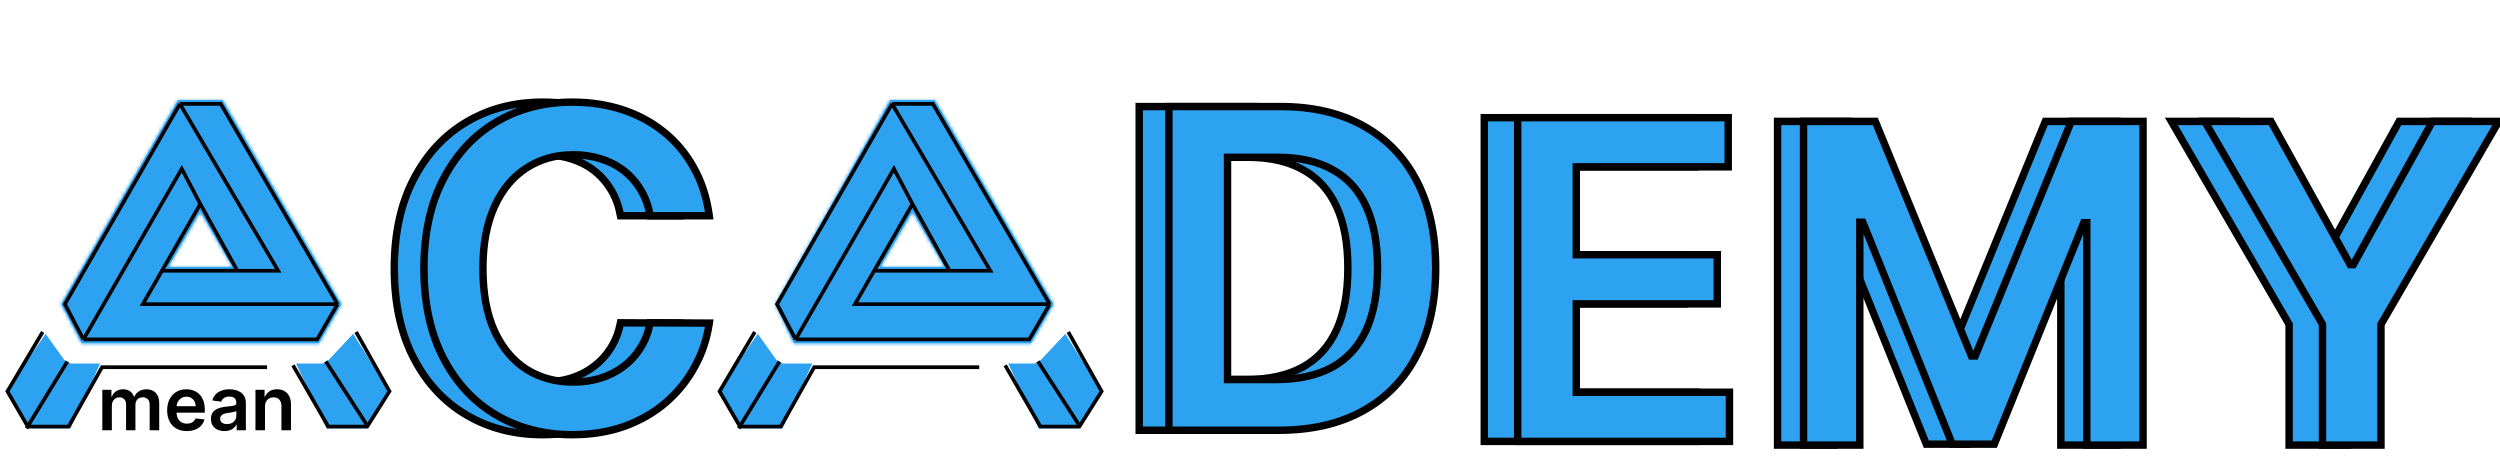 <svg width="674" height="124" viewBox="0 0 674 124" fill="none" xmlns="http://www.w3.org/2000/svg">
<mask id="path-1-inside-1_7_23" fill="#2ca2f1">
<path fill-rule="evenodd" clip-rule="evenodd" d="M60 27H48L16.5 82L22 92.5H86L92 82L60 27ZM62.66 72L54 57L45.34 72H62.66Z"/>
</mask>
<path fill-rule="evenodd" clip-rule="evenodd" d="M60 27H48L16.5 82L22 92.5H86L92 82L60 27ZM62.66 72L54 57L45.34 72H62.66Z" fill="#2ca2f1"/>
<path d="M48 27V26H47.42L47.132 26.503L48 27ZM60 27L60.864 26.497L60.575 26H60V27ZM16.5 82L15.632 81.503L15.36 81.979L15.614 82.464L16.5 82ZM22 92.5L21.114 92.964L21.395 93.5H22V92.5ZM86 92.5V93.5H86.58L86.868 92.996L86 92.5ZM92 82L92.868 82.496L93.154 81.996L92.864 81.497L92 82ZM54 57L54.866 56.5L54 55L53.134 56.5L54 57ZM62.66 72V73H64.392L63.526 71.5L62.66 72ZM45.34 72L44.474 71.5L43.608 73H45.34V72ZM48 28H60V26H48V28ZM17.368 82.497L48.868 27.497L47.132 26.503L15.632 81.503L17.368 82.497ZM22.886 92.036L17.386 81.536L15.614 82.464L21.114 92.964L22.886 92.036ZM86 91.5H22V93.5H86V91.5ZM91.132 81.504L85.132 92.004L86.868 92.996L92.868 82.496L91.132 81.504ZM59.136 27.503L91.136 82.503L92.864 81.497L60.864 26.497L59.136 27.503ZM53.134 57.5L61.794 72.5L63.526 71.5L54.866 56.5L53.134 57.5ZM46.206 72.5L54.866 57.5L53.134 56.5L44.474 71.5L46.206 72.5ZM62.66 71H45.34V73H62.66V71Z" fill="#2ca2f1" mask="url(#path-1-inside-1_7_23)"/>
<mask id="path-3-inside-2_7_23" fill="#2ca2f1">
<path fill-rule="evenodd" clip-rule="evenodd" d="M252 27H240L209 82L214 92.5H278L284 82L252 27ZM254.66 72L246 57L237.34 72H254.66Z"/>
</mask>
<path fill-rule="evenodd" clip-rule="evenodd" d="M252 27H240L209 82L214 92.5H278L284 82L252 27ZM254.66 72L246 57L237.34 72H254.66Z" fill="#2ca2f1"/>
<path d="M240 27V26H239.416L239.129 26.509L240 27ZM252 27L252.864 26.497L252.575 26H252V27ZM209 82L208.129 81.509L207.874 81.961L208.097 82.43L209 82ZM214 92.5L213.097 92.93L213.369 93.5H214V92.5ZM278 92.5V93.5H278.58L278.868 92.996L278 92.5ZM284 82L284.868 82.496L285.154 81.996L284.864 81.497L284 82ZM246 57L246.866 56.5L246 55L245.134 56.5L246 57ZM254.66 72V73H256.392L255.526 71.5L254.66 72ZM237.34 72L236.474 71.5L235.608 73H237.34V72ZM240 28H252V26H240V28ZM209.871 82.491L240.871 27.491L239.129 26.509L208.129 81.509L209.871 82.491ZM214.903 92.07L209.903 81.57L208.097 82.43L213.097 92.93L214.903 92.07ZM278 91.5H214V93.5H278V91.5ZM283.132 81.504L277.132 92.004L278.868 92.996L284.868 82.496L283.132 81.504ZM251.136 27.503L283.136 82.503L284.864 81.497L252.864 26.497L251.136 27.503ZM245.134 57.5L253.794 72.5L255.526 71.5L246.866 56.5L245.134 57.5ZM238.206 72.5L246.866 57.5L245.134 56.5L236.474 71.5L238.206 72.5ZM254.66 71H237.34V73H254.66V71Z" fill="#2ca2f1" mask="url(#path-3-inside-2_7_23)"/>
<path d="M204.305 90.867L208.893 97.291L208.955 97.377L209.046 97.431L210.746 98.431L210.864 98.5H211H218.222L210.679 115H199.783L194.095 105.52L204.305 90.867Z" fill="#2ca2f1" stroke="#2ca2f1"/>
<path d="M12.305 90.867L16.893 97.291L16.955 97.377L17.047 97.431L18.747 98.431L18.864 98.5H19H26.222L18.679 115H7.783L2.095 105.52L12.305 90.867Z" fill="#2ca2f1" stroke="#2ca2f1"/>
<path d="M287.123 90.814L281.015 97.342L280.968 97.392L280.909 97.428L279.259 98.428L279.14 98.5H279H272.586L280.318 115H290.717L296.413 105.507L287.123 90.814Z" fill="#2ca2f1" stroke="#2ca2f1"/>
<path d="M95.123 90.814L89.015 97.342L88.968 97.392L88.909 97.428L87.259 98.428L87.14 98.5H87H80.587L88.318 115H98.717L104.413 105.507L95.123 90.814Z" fill="#2ca2f1" stroke="#2ca2f1"/>
<line x1="199.147" y1="115.479" x2="210.147" y2="97.479" stroke="black" strokeWidth="2"/>
<line x1="7.147" y1="115.479" x2="18.147" y2="97.479" stroke="black" strokeWidth="2"/>
<line y1="-1" x2="20.248" y2="-1" transform="matrix(-0.543 -0.84 -0.84 0.543 290 115)" stroke="black" strokeWidth="2"/>
<line y1="-1" x2="20.248" y2="-1" transform="matrix(-0.543 -0.84 -0.84 0.543 98 115)" stroke="black" strokeWidth="2"/>
<path d="M183.22 58.173H167.282C166.828 55.56 165.99 53.244 164.768 51.227C163.547 49.182 162.027 47.449 160.208 46.028C158.39 44.608 156.316 43.543 153.987 42.832C151.686 42.094 149.2 41.724 146.529 41.724C141.785 41.724 137.581 42.918 133.916 45.304C130.251 47.662 127.382 51.128 125.308 55.702C123.234 60.247 122.197 65.801 122.197 72.364C122.197 79.04 123.234 84.665 125.308 89.239C127.41 93.784 130.279 97.222 133.916 99.551C137.581 101.852 141.771 103.003 146.487 103.003C149.1 103.003 151.544 102.662 153.816 101.98C156.118 101.27 158.177 100.233 159.995 98.869C161.842 97.506 163.39 95.829 164.64 93.841C165.919 91.852 166.799 89.579 167.282 87.023L183.22 87.108C182.623 91.256 181.331 95.148 179.342 98.784C177.382 102.42 174.811 105.631 171.629 108.415C168.447 111.17 164.726 113.33 160.464 114.892C156.203 116.426 151.473 117.193 146.274 117.193C138.603 117.193 131.757 115.418 125.734 111.866C119.711 108.315 114.967 103.188 111.501 96.483C108.035 89.778 106.302 81.739 106.302 72.364C106.302 62.96 108.049 54.92 111.544 48.244C115.038 41.54 119.797 36.412 125.819 32.861C131.842 29.31 138.66 27.534 146.274 27.534C151.132 27.534 155.649 28.216 159.825 29.579C164.001 30.943 167.723 32.946 170.99 35.588C174.257 38.202 176.941 41.412 179.044 45.219C181.174 48.997 182.566 53.315 183.22 58.173Z" fill="#2ca2f1"/>
<path d="M183.22 58.173V59.173H184.363L184.211 58.04L183.22 58.173ZM167.282 58.173L166.297 58.345L166.441 59.173H167.282V58.173ZM164.768 51.227L163.91 51.74L163.913 51.745L164.768 51.227ZM160.208 46.028L160.824 45.24L160.208 46.028ZM153.987 42.832L153.681 43.785L153.688 43.787L153.695 43.789L153.987 42.832ZM133.916 45.304L134.457 46.145L134.462 46.142L133.916 45.304ZM125.308 55.702L126.218 56.117L126.219 56.115L125.308 55.702ZM125.308 89.239L124.397 89.652L124.4 89.658L125.308 89.239ZM133.916 99.551L133.376 100.393L133.384 100.398L133.916 99.551ZM153.816 101.98L154.104 102.938L154.111 102.936L153.816 101.98ZM159.995 98.869L159.401 98.065L159.395 98.069L159.995 98.869ZM164.64 93.841L163.799 93.3L163.794 93.309L164.64 93.841ZM167.282 87.023L167.288 86.023L166.454 86.018L166.3 86.837L167.282 87.023ZM183.22 87.108L184.21 87.25L184.373 86.114L183.225 86.108L183.22 87.108ZM179.342 98.784L178.465 98.304L178.462 98.31L179.342 98.784ZM171.629 108.415L172.284 109.171L172.287 109.167L171.629 108.415ZM160.464 114.892L160.803 115.833L160.808 115.831L160.464 114.892ZM125.734 111.866L126.242 111.005L125.734 111.866ZM111.501 96.483L110.613 96.942L111.501 96.483ZM111.544 48.244L112.43 48.708L112.43 48.706L111.544 48.244ZM125.819 32.861L125.311 31.999L125.819 32.861ZM159.825 29.579L160.135 28.629H160.135L159.825 29.579ZM170.99 35.588L170.361 36.366L170.365 36.369L170.99 35.588ZM179.044 45.219L178.168 45.702L178.173 45.71L179.044 45.219ZM183.22 57.173H167.282V59.173H183.22V57.173ZM168.268 58.002C167.794 55.281 166.917 52.845 165.623 50.709L163.913 51.745C165.062 53.643 165.861 55.838 166.297 58.345L168.268 58.002ZM165.627 50.715C164.344 48.567 162.743 46.739 160.824 45.24L159.593 46.816C161.311 48.158 162.749 49.797 163.91 51.74L165.627 50.715ZM160.824 45.24C158.904 43.74 156.719 42.62 154.278 41.876L153.695 43.789C155.914 44.465 157.877 45.476 159.593 46.816L160.824 45.24ZM154.292 41.88C151.883 41.107 149.293 40.724 146.529 40.724V42.724C149.107 42.724 151.489 43.081 153.681 43.785L154.292 41.88ZM146.529 40.724C141.609 40.724 137.211 41.965 133.37 44.466L134.462 46.142C137.95 43.87 141.962 42.724 146.529 42.724V40.724ZM133.375 44.463C129.525 46.94 126.538 50.567 124.397 55.289L126.219 56.115C128.225 51.689 130.978 48.384 134.457 46.145L133.375 44.463ZM124.398 55.287C122.249 59.996 121.197 65.701 121.197 72.364H123.197C123.197 65.901 124.219 60.498 126.218 56.117L124.398 55.287ZM121.197 72.364C121.197 79.138 122.248 84.913 124.397 89.652L126.219 88.826C124.22 84.417 123.197 78.942 123.197 72.364H121.197ZM124.4 89.658C126.569 94.349 129.555 97.945 133.376 100.393L134.455 98.709C131.004 96.498 128.251 93.22 126.216 88.819L124.4 89.658ZM133.384 100.398C137.222 102.808 141.6 104.003 146.487 104.003V102.003C141.942 102.003 137.939 100.896 134.448 98.704L133.384 100.398ZM146.487 104.003C149.188 104.003 151.729 103.65 154.104 102.938L153.529 101.022C151.358 101.673 149.013 102.003 146.487 102.003V104.003ZM154.111 102.936C156.516 102.194 158.68 101.106 160.595 99.669L159.395 98.069C157.675 99.36 155.719 100.346 153.521 101.025L154.111 102.936ZM160.589 99.674C162.539 98.234 164.172 96.465 165.487 94.373L163.794 93.309C162.609 95.194 161.145 96.777 159.401 98.065L160.589 99.674ZM165.481 94.382C166.836 92.274 167.761 89.879 168.265 87.208L166.3 86.837C165.838 89.28 165.001 91.43 163.799 93.3L165.481 94.382ZM167.277 88.023L183.214 88.108L183.225 86.108L167.288 86.023L167.277 88.023ZM182.23 86.966C181.65 90.996 180.395 94.774 178.465 98.304L180.219 99.264C182.266 95.522 183.596 91.515 184.21 87.25L182.23 86.966ZM178.462 98.31C176.56 101.838 174.064 104.955 170.97 107.662L172.287 109.167C175.557 106.306 178.204 103.003 180.222 99.259L178.462 98.31ZM170.974 107.659C167.891 110.329 164.276 112.429 160.12 113.953L160.808 115.831C165.175 114.23 169.003 112.012 172.284 109.171L170.974 107.659ZM160.125 113.951C155.987 115.441 151.374 116.193 146.274 116.193V118.193C151.571 118.193 156.418 117.411 160.803 115.833L160.125 113.951ZM146.274 116.193C138.764 116.193 132.096 114.457 126.242 111.005L125.226 112.728C131.417 116.378 138.443 118.193 146.274 118.193V116.193ZM126.242 111.005C120.394 107.557 115.776 102.575 112.389 96.024L110.613 96.942C114.158 103.8 119.028 109.074 125.226 112.728L126.242 111.005ZM112.389 96.024C109.013 89.491 107.302 81.617 107.302 72.364H105.302C105.302 81.861 107.058 90.065 110.613 96.942L112.389 96.024ZM107.302 72.364C107.302 63.083 109.027 55.21 112.43 48.708L110.658 47.781C107.072 54.631 105.302 62.838 105.302 72.364H107.302ZM112.43 48.706C115.846 42.154 120.479 37.171 126.327 33.722L125.311 31.999C119.114 35.653 114.23 40.926 110.657 47.782L112.43 48.706ZM126.327 33.722C132.182 30.27 138.822 28.534 146.274 28.534V26.534C138.498 26.534 131.501 28.349 125.311 31.999L126.327 33.722ZM146.274 28.534C151.037 28.534 155.449 29.203 159.515 30.53L160.135 28.629C155.849 27.229 151.226 26.534 146.274 26.534V28.534ZM159.515 30.53C163.58 31.858 167.193 33.804 170.361 36.366L171.619 34.81C168.252 32.088 164.422 30.029 160.135 28.629L159.515 30.53ZM170.365 36.369C173.526 38.898 176.127 42.005 178.168 45.702L179.919 44.735C177.756 40.819 174.988 37.506 171.614 34.807L170.365 36.369ZM178.173 45.71C180.233 49.364 181.59 53.558 182.229 58.307L184.211 58.04C183.543 53.072 182.115 48.63 179.915 44.728L178.173 45.71Z" fill="black"/>
<path d="M191.22 58.173H175.282C174.828 55.56 173.99 53.244 172.768 51.227C171.547 49.182 170.027 47.449 168.208 46.028C166.39 44.608 164.316 43.543 161.987 42.832C159.686 42.094 157.2 41.724 154.529 41.724C149.785 41.724 145.581 42.918 141.916 45.304C138.251 47.662 135.382 51.128 133.308 55.702C131.234 60.247 130.197 65.801 130.197 72.364C130.197 79.04 131.234 84.665 133.308 89.239C135.41 93.784 138.279 97.222 141.916 99.551C145.581 101.852 149.771 103.003 154.487 103.003C157.1 103.003 159.544 102.662 161.816 101.98C164.118 101.27 166.177 100.233 167.995 98.869C169.842 97.506 171.39 95.829 172.64 93.841C173.919 91.852 174.799 89.579 175.282 87.023L191.22 87.108C190.623 91.256 189.331 95.148 187.342 98.784C185.382 102.42 182.811 105.631 179.629 108.415C176.447 111.17 172.726 113.33 168.464 114.892C164.203 116.426 159.473 117.193 154.274 117.193C146.603 117.193 139.757 115.418 133.734 111.866C127.711 108.315 122.967 103.188 119.501 96.483C116.035 89.778 114.302 81.739 114.302 72.364C114.302 62.96 116.049 54.92 119.544 48.244C123.038 41.54 127.797 36.412 133.819 32.861C139.842 29.31 146.66 27.534 154.274 27.534C159.132 27.534 163.649 28.216 167.825 29.579C172.001 30.943 175.723 32.946 178.99 35.588C182.257 38.202 184.941 41.412 187.044 45.219C189.174 48.997 190.566 53.315 191.22 58.173Z" fill="#2ca2f1"/>
<path d="M191.22 58.173V59.173H192.363L192.211 58.04L191.22 58.173ZM175.282 58.173L174.297 58.345L174.441 59.173H175.282V58.173ZM172.768 51.227L171.91 51.74L171.913 51.745L172.768 51.227ZM168.208 46.028L168.824 45.24L168.208 46.028ZM161.987 42.832L161.681 43.785L161.688 43.787L161.695 43.789L161.987 42.832ZM141.916 45.304L142.457 46.145L142.462 46.142L141.916 45.304ZM133.308 55.702L134.218 56.117L134.219 56.115L133.308 55.702ZM133.308 89.239L132.397 89.652L132.4 89.658L133.308 89.239ZM141.916 99.551L141.376 100.393L141.384 100.398L141.916 99.551ZM161.816 101.98L162.104 102.938L162.111 102.936L161.816 101.98ZM167.995 98.869L167.401 98.065L167.395 98.069L167.995 98.869ZM172.64 93.841L171.799 93.3L171.794 93.309L172.64 93.841ZM175.282 87.023L175.288 86.023L174.454 86.018L174.3 86.837L175.282 87.023ZM191.22 87.108L192.21 87.25L192.373 86.114L191.225 86.108L191.22 87.108ZM187.342 98.784L186.465 98.304L186.462 98.31L187.342 98.784ZM179.629 108.415L180.284 109.171L180.287 109.167L179.629 108.415ZM168.464 114.892L168.803 115.833L168.808 115.831L168.464 114.892ZM133.734 111.866L134.242 111.005L133.734 111.866ZM119.501 96.483L118.613 96.942L119.501 96.483ZM119.544 48.244L120.43 48.708L120.43 48.706L119.544 48.244ZM133.819 32.861L133.311 31.999L133.819 32.861ZM167.825 29.579L168.135 28.629H168.135L167.825 29.579ZM178.99 35.588L178.361 36.366L178.365 36.369L178.99 35.588ZM187.044 45.219L186.168 45.702L186.173 45.71L187.044 45.219ZM191.22 57.173H175.282V59.173H191.22V57.173ZM176.268 58.002C175.794 55.281 174.917 52.845 173.623 50.709L171.913 51.745C173.062 53.643 173.861 55.838 174.297 58.345L176.268 58.002ZM173.627 50.715C172.344 48.567 170.743 46.739 168.824 45.24L167.593 46.816C169.311 48.158 170.749 49.797 171.91 51.74L173.627 50.715ZM168.824 45.24C166.904 43.74 164.719 42.62 162.278 41.876L161.695 43.789C163.914 44.465 165.877 45.476 167.593 46.816L168.824 45.24ZM162.292 41.88C159.883 41.107 157.293 40.724 154.529 40.724V42.724C157.107 42.724 159.489 43.081 161.681 43.785L162.292 41.88ZM154.529 40.724C149.609 40.724 145.211 41.965 141.37 44.466L142.462 46.142C145.95 43.87 149.962 42.724 154.529 42.724V40.724ZM141.375 44.463C137.525 46.94 134.538 50.567 132.397 55.289L134.219 56.115C136.225 51.689 138.978 48.384 142.457 46.145L141.375 44.463ZM132.398 55.287C130.249 59.996 129.197 65.701 129.197 72.364H131.197C131.197 65.901 132.219 60.498 134.218 56.117L132.398 55.287ZM129.197 72.364C129.197 79.138 130.248 84.913 132.397 89.652L134.219 88.826C132.22 84.417 131.197 78.942 131.197 72.364H129.197ZM132.4 89.658C134.569 94.349 137.555 97.945 141.376 100.393L142.455 98.709C139.004 96.498 136.251 93.22 134.216 88.819L132.4 89.658ZM141.384 100.398C145.222 102.808 149.6 104.003 154.487 104.003V102.003C149.942 102.003 145.939 100.896 142.448 98.704L141.384 100.398ZM154.487 104.003C157.188 104.003 159.729 103.65 162.104 102.938L161.529 101.022C159.358 101.673 157.013 102.003 154.487 102.003V104.003ZM162.111 102.936C164.516 102.194 166.68 101.106 168.595 99.669L167.395 98.069C165.675 99.36 163.719 100.346 161.521 101.025L162.111 102.936ZM168.589 99.674C170.539 98.234 172.172 96.465 173.487 94.373L171.794 93.309C170.609 95.194 169.145 96.777 167.401 98.065L168.589 99.674ZM173.481 94.382C174.836 92.274 175.761 89.879 176.265 87.208L174.3 86.837C173.838 89.28 173.001 91.43 171.799 93.3L173.481 94.382ZM175.277 88.023L191.214 88.108L191.225 86.108L175.288 86.023L175.277 88.023ZM190.23 86.966C189.65 90.996 188.395 94.774 186.465 98.304L188.219 99.264C190.266 95.522 191.596 91.515 192.21 87.25L190.23 86.966ZM186.462 98.31C184.56 101.838 182.064 104.955 178.97 107.662L180.287 109.167C183.557 106.306 186.204 103.003 188.222 99.259L186.462 98.31ZM178.974 107.659C175.891 110.329 172.276 112.429 168.12 113.953L168.808 115.831C173.175 114.23 177.003 112.012 180.284 109.171L178.974 107.659ZM168.125 113.951C163.987 115.441 159.374 116.193 154.274 116.193V118.193C159.571 118.193 164.418 117.411 168.803 115.833L168.125 113.951ZM154.274 116.193C146.764 116.193 140.096 114.457 134.242 111.005L133.226 112.728C139.417 116.378 146.443 118.193 154.274 118.193V116.193ZM134.242 111.005C128.394 107.557 123.776 102.575 120.389 96.024L118.613 96.942C122.158 103.8 127.028 109.074 133.226 112.728L134.242 111.005ZM120.389 96.024C117.013 89.491 115.302 81.617 115.302 72.364H113.302C113.302 81.861 115.058 90.065 118.613 96.942L120.389 96.024ZM115.302 72.364C115.302 63.083 117.027 55.21 120.43 48.708L118.658 47.781C115.072 54.631 113.302 62.838 113.302 72.364H115.302ZM120.43 48.706C123.846 42.154 128.479 37.171 134.327 33.722L133.311 31.999C127.114 35.653 122.23 40.926 118.657 47.782L120.43 48.706ZM134.327 33.722C140.182 30.27 146.822 28.534 154.274 28.534V26.534C146.498 26.534 139.501 28.349 133.311 31.999L134.327 33.722ZM154.274 28.534C159.037 28.534 163.449 29.203 167.515 30.53L168.135 28.629C163.849 27.229 159.226 26.534 154.274 26.534V28.534ZM167.515 30.53C171.58 31.858 175.193 33.804 178.361 36.366L179.619 34.81C176.252 32.088 172.422 30.029 168.135 28.629L167.515 30.53ZM178.365 36.369C181.526 38.898 184.127 42.005 186.168 45.702L187.919 44.735C185.756 40.819 182.988 37.506 179.614 34.807L178.365 36.369ZM186.173 45.71C188.233 49.364 189.59 53.558 190.229 58.307L192.211 58.04C191.543 53.072 190.115 48.63 187.915 44.728L186.173 45.71Z" fill="black"/>
<path d="M336.705 116H307.131V28.727H337.302C345.967 28.727 353.41 30.474 359.631 33.969C365.881 37.435 370.683 42.42 374.035 48.926C377.387 55.432 379.063 63.216 379.063 72.278C379.063 81.369 377.373 89.182 373.992 95.716C370.64 102.25 365.796 107.264 359.461 110.759C353.154 114.253 345.569 116 336.705 116ZM322.941 102.321H335.938C342.018 102.321 347.089 101.213 351.151 98.997C355.214 96.753 358.268 93.415 360.313 88.983C362.359 84.523 363.381 78.954 363.381 72.278C363.381 65.602 362.359 60.062 360.313 55.659C358.268 51.227 355.242 47.918 351.237 45.73C347.259 43.514 342.316 42.406 336.407 42.406H322.941V102.321Z" fill="#2ca2f1"/>
<path d="M307.131 116H306.131V117H307.131V116ZM307.131 28.727V27.727H306.131V28.727H307.131ZM359.631 33.969L359.142 34.841L359.146 34.843L359.631 33.969ZM374.035 48.926L373.146 49.384L374.035 48.926ZM373.992 95.716L373.104 95.256L373.102 95.259L373.992 95.716ZM359.461 110.759L358.978 109.883L358.976 109.884L359.461 110.759ZM322.941 102.321H321.941V103.321H322.941V102.321ZM351.151 98.997L351.63 99.875L351.635 99.873L351.151 98.997ZM360.313 88.983L361.221 89.402L361.222 89.4L360.313 88.983ZM360.313 55.659L359.405 56.078L359.406 56.08L360.313 55.659ZM351.237 45.73L350.75 46.604L350.757 46.608L351.237 45.73ZM322.941 42.406V41.406H321.941V42.406H322.941ZM336.705 115H307.131V117H336.705V115ZM308.131 116V28.727H306.131V116H308.131ZM307.131 29.727H337.302V27.727H307.131V29.727ZM337.302 29.727C345.832 29.727 353.099 31.447 359.142 34.841L360.121 33.097C353.721 29.502 346.102 27.727 337.302 27.727V29.727ZM359.146 34.843C365.219 38.211 369.882 43.05 373.146 49.384L374.924 48.468C371.483 41.791 366.544 36.658 360.116 33.094L359.146 34.843ZM373.146 49.384C376.41 55.718 378.063 63.338 378.063 72.278H380.063C380.063 63.094 378.364 55.145 374.924 48.468L373.146 49.384ZM378.063 72.278C378.063 81.246 376.396 88.894 373.104 95.256L374.88 96.175C378.35 89.47 380.063 81.492 380.063 72.278H378.063ZM373.102 95.259C369.84 101.619 365.136 106.486 358.978 109.883L359.944 111.634C366.456 108.042 371.44 102.881 374.882 96.172L373.102 95.259ZM358.976 109.884C352.848 113.279 345.438 115 336.705 115V117C345.7 117 353.46 115.227 359.946 111.633L358.976 109.884ZM322.941 103.321H335.938V101.321H322.941V103.321ZM335.938 103.321C342.134 103.321 347.382 102.192 351.63 99.875L350.672 98.119C346.796 100.234 341.901 101.321 335.938 101.321V103.321ZM351.635 99.873C355.894 97.52 359.091 94.017 361.221 89.402L359.405 88.564C357.444 92.813 354.534 95.986 350.668 98.122L351.635 99.873ZM361.222 89.4C363.345 84.771 364.381 79.049 364.381 72.278H362.381C362.381 78.86 361.372 84.275 359.404 88.566L361.222 89.4ZM364.381 72.278C364.381 65.508 363.345 59.813 361.22 55.238L359.406 56.08C361.372 60.312 362.381 65.696 362.381 72.278H364.381ZM361.221 55.24C359.092 50.628 355.923 47.15 351.716 44.852L350.757 46.608C354.561 48.685 357.443 51.827 359.405 56.078L361.221 55.24ZM351.723 44.856C347.559 42.537 342.437 41.406 336.407 41.406V43.406C342.195 43.406 346.959 44.492 350.75 46.604L351.723 44.856ZM336.407 41.406H322.941V43.406H336.407V41.406ZM321.941 42.406V102.321H323.941V42.406H321.941Z" fill="black"/>
<path d="M344.705 116H315.131V28.727H345.302C353.967 28.727 361.41 30.474 367.631 33.969C373.881 37.435 378.683 42.42 382.035 48.926C385.387 55.432 387.063 63.216 387.063 72.278C387.063 81.369 385.373 89.182 381.992 95.716C378.64 102.25 373.796 107.264 367.461 110.759C361.154 114.253 353.569 116 344.705 116ZM330.941 102.321H343.938C350.018 102.321 355.089 101.213 359.151 98.997C363.214 96.753 366.268 93.415 368.313 88.983C370.359 84.523 371.381 78.954 371.381 72.278C371.381 65.602 370.359 60.062 368.313 55.659C366.268 51.227 363.242 47.918 359.237 45.73C355.259 43.514 350.316 42.406 344.407 42.406H330.941V102.321Z" fill="#2ca2f1"/>
<path d="M315.131 116H314.131V117H315.131V116ZM315.131 28.727V27.727H314.131V28.727H315.131ZM367.631 33.969L367.142 34.841L367.146 34.843L367.631 33.969ZM382.035 48.926L381.146 49.384L382.035 48.926ZM381.992 95.716L381.104 95.256L381.102 95.259L381.992 95.716ZM367.461 110.759L366.978 109.883L366.976 109.884L367.461 110.759ZM330.941 102.321H329.941V103.321H330.941V102.321ZM359.151 98.997L359.63 99.875L359.635 99.873L359.151 98.997ZM368.313 88.983L369.221 89.402L369.222 89.4L368.313 88.983ZM368.313 55.659L367.405 56.078L367.406 56.08L368.313 55.659ZM359.237 45.73L358.75 46.604L358.757 46.608L359.237 45.73ZM330.941 42.406V41.406H329.941V42.406H330.941ZM344.705 115H315.131V117H344.705V115ZM316.131 116V28.727H314.131V116H316.131ZM315.131 29.727H345.302V27.727H315.131V29.727ZM345.302 29.727C353.832 29.727 361.099 31.447 367.142 34.841L368.121 33.097C361.721 29.502 354.102 27.727 345.302 27.727V29.727ZM367.146 34.843C373.219 38.211 377.882 43.05 381.146 49.384L382.924 48.468C379.483 41.791 374.544 36.658 368.116 33.094L367.146 34.843ZM381.146 49.384C384.41 55.718 386.063 63.338 386.063 72.278H388.063C388.063 63.094 386.364 55.145 382.924 48.468L381.146 49.384ZM386.063 72.278C386.063 81.246 384.396 88.894 381.104 95.256L382.88 96.175C386.35 89.47 388.063 81.492 388.063 72.278H386.063ZM381.102 95.259C377.84 101.619 373.136 106.486 366.978 109.883L367.944 111.634C374.456 108.042 379.44 102.881 382.882 96.172L381.102 95.259ZM366.976 109.884C360.848 113.279 353.438 115 344.705 115V117C353.7 117 361.46 115.227 367.946 111.633L366.976 109.884ZM330.941 103.321H343.938V101.321H330.941V103.321ZM343.938 103.321C350.134 103.321 355.382 102.192 359.63 99.875L358.672 98.119C354.796 100.234 349.901 101.321 343.938 101.321V103.321ZM359.635 99.873C363.894 97.52 367.091 94.017 369.221 89.402L367.405 88.564C365.444 92.813 362.534 95.986 358.668 98.122L359.635 99.873ZM369.222 89.4C371.345 84.771 372.381 79.049 372.381 72.278H370.381C370.381 78.86 369.372 84.275 367.404 88.566L369.222 89.4ZM372.381 72.278C372.381 65.508 371.345 59.813 369.22 55.238L367.406 56.08C369.372 60.312 370.381 65.696 370.381 72.278H372.381ZM369.221 55.24C367.092 50.628 363.923 47.15 359.716 44.852L358.757 46.608C362.561 48.685 365.443 51.827 367.405 56.078L369.221 55.24ZM359.723 44.856C355.559 42.537 350.437 41.406 344.407 41.406V43.406C350.195 43.406 354.959 44.492 358.75 46.604L359.723 44.856ZM344.407 41.406H330.941V43.406H344.407V41.406ZM329.941 42.406V102.321H331.941V42.406H329.941Z" fill="black"/>
<path d="M400.163 119V31.727H456.924V44.98H415.972V68.673H453.984V81.926H415.972V105.747H457.265V119H400.163Z" fill="#2ca2f1"/>
<path d="M400.163 119H399.163V120H400.163V119ZM400.163 31.727V30.727H399.163V31.727H400.163ZM456.924 31.727H457.924V30.727H456.924V31.727ZM456.924 44.98V45.98H457.924V44.98H456.924ZM415.972 44.98V43.98H414.972V44.98H415.972ZM415.972 68.673H414.972V69.673H415.972V68.673ZM453.984 68.673H454.984V67.673H453.984V68.673ZM453.984 81.926V82.926H454.984V81.926H453.984ZM415.972 81.926V80.926H414.972V81.926H415.972ZM415.972 105.747H414.972V106.747H415.972V105.747ZM457.265 105.747H458.265V104.747H457.265V105.747ZM457.265 119V120H458.265V119H457.265ZM401.163 119V31.727H399.163V119H401.163ZM400.163 32.727H456.924V30.727H400.163V32.727ZM455.924 31.727V44.98H457.924V31.727H455.924ZM456.924 43.98H415.972V45.98H456.924V43.98ZM414.972 44.98V68.673H416.972V44.98H414.972ZM415.972 69.673H453.984V67.673H415.972V69.673ZM452.984 68.673V81.926H454.984V68.673H452.984ZM453.984 80.926H415.972V82.926H453.984V80.926ZM414.972 81.926V105.747H416.972V81.926H414.972ZM415.972 106.747H457.265V104.747H415.972V106.747ZM456.265 105.747V119H458.265V105.747H456.265ZM457.265 118H400.163V120H457.265V118Z" fill="black"/>
<path d="M409.163 119V31.727H465.924V44.98H424.972V68.673H462.984V81.926H424.972V105.747H466.265V119H409.163Z" fill="#2ca2f1"/>
<path d="M409.163 119H408.163V120H409.163V119ZM409.163 31.727V30.727H408.163V31.727H409.163ZM465.924 31.727H466.924V30.727H465.924V31.727ZM465.924 44.98V45.98H466.924V44.98H465.924ZM424.972 44.98V43.98H423.972V44.98H424.972ZM424.972 68.673H423.972V69.673H424.972V68.673ZM462.984 68.673H463.984V67.673H462.984V68.673ZM462.984 81.926V82.926H463.984V81.926H462.984ZM424.972 81.926V80.926H423.972V81.926H424.972ZM424.972 105.747H423.972V106.747H424.972V105.747ZM466.265 105.747H467.265V104.747H466.265V105.747ZM466.265 119V120H467.265V119H466.265ZM410.163 119V31.727H408.163V119H410.163ZM409.163 32.727H465.924V30.727H409.163V32.727ZM464.924 31.727V44.98H466.924V31.727H464.924ZM465.924 43.98H424.972V45.98H465.924V43.98ZM423.972 44.98V68.673H425.972V44.98H423.972ZM424.972 69.673H462.984V67.673H424.972V69.673ZM461.984 68.673V81.926H463.984V68.673H461.984ZM462.984 80.926H424.972V82.926H462.984V80.926ZM423.972 81.926V105.747H425.972V81.926H423.972ZM424.972 106.747H466.265V104.747H424.972V106.747ZM465.265 105.747V119H467.265V105.747H465.265ZM466.265 118H409.163V120H466.265V118Z" fill="black"/>
<path d="M479.233 32.727H498.58L524.489 95.966H525.511L551.42 32.727H570.767V120H555.597V60.043H554.787L530.668 119.744H519.332L495.213 59.915H494.403V120H479.233V32.727Z" fill="#2ca2f1"/>
<path d="M479.233 32.727V31.727H478.233V32.727H479.233ZM498.58 32.727L499.505 32.348L499.251 31.727H498.58V32.727ZM524.489 95.966L523.563 96.345L523.818 96.966H524.489V95.966ZM525.511 95.966V96.966H526.182L526.437 96.345L525.511 95.966ZM551.42 32.727V31.727H550.749L550.495 32.348L551.42 32.727ZM570.767 32.727H571.767V31.727H570.767V32.727ZM570.767 120V121H571.767V120H570.767ZM555.597 120H554.597V121H555.597V120ZM555.597 60.043H556.597V59.043H555.597V60.043ZM554.787 60.043V59.043H554.112L553.86 59.668L554.787 60.043ZM530.668 119.744V120.744H531.342L531.595 120.119L530.668 119.744ZM519.332 119.744L518.405 120.118L518.657 120.744H519.332V119.744ZM495.213 59.915L496.141 59.541L495.888 58.915H495.213V59.915ZM494.403 59.915V58.915H493.403V59.915H494.403ZM494.403 120V121H495.403V120H494.403ZM479.233 120H478.233V121H479.233V120ZM479.233 33.727H498.58V31.727H479.233V33.727ZM497.654 33.106L523.563 96.345L525.414 95.587L499.505 32.348L497.654 33.106ZM524.489 96.966H525.511V94.966H524.489V96.966ZM526.437 96.345L552.346 33.106L550.495 32.348L524.586 95.587L526.437 96.345ZM551.42 33.727H570.767V31.727H551.42V33.727ZM569.767 32.727V120H571.767V32.727H569.767ZM570.767 119H555.597V121H570.767V119ZM556.597 120V60.043H554.597V120H556.597ZM555.597 59.043H554.787V61.043H555.597V59.043ZM553.86 59.668L529.74 119.37L531.595 120.119L555.714 60.417L553.86 59.668ZM530.668 118.744H519.332V120.744H530.668V118.744ZM520.26 119.37L496.141 59.541L494.286 60.289L518.405 120.118L520.26 119.37ZM495.213 58.915H494.403V60.915H495.213V58.915ZM493.403 59.915V120H495.403V59.915H493.403ZM494.403 119H479.233V121H494.403V119ZM480.233 120V32.727H478.233V120H480.233Z" fill="black"/>
<path d="M486.233 32.727H505.58L531.489 95.966H532.511L558.42 32.727H577.767V120H562.597V60.043H561.787L537.668 119.744H526.332L502.213 59.915H501.403V120H486.233V32.727Z" fill="#2ca2f1"/>
<path d="M486.233 32.727V31.727H485.233V32.727H486.233ZM505.58 32.727L506.505 32.348L506.251 31.727H505.58V32.727ZM531.489 95.966L530.563 96.345L530.818 96.966H531.489V95.966ZM532.511 95.966V96.966H533.182L533.437 96.345L532.511 95.966ZM558.42 32.727V31.727H557.749L557.495 32.348L558.42 32.727ZM577.767 32.727H578.767V31.727H577.767V32.727ZM577.767 120V121H578.767V120H577.767ZM562.597 120H561.597V121H562.597V120ZM562.597 60.043H563.597V59.043H562.597V60.043ZM561.787 60.043V59.043H561.112L560.86 59.668L561.787 60.043ZM537.668 119.744V120.744H538.342L538.595 120.119L537.668 119.744ZM526.332 119.744L525.405 120.118L525.657 120.744H526.332V119.744ZM502.213 59.915L503.141 59.541L502.888 58.915H502.213V59.915ZM501.403 59.915V58.915H500.403V59.915H501.403ZM501.403 120V121H502.403V120H501.403ZM486.233 120H485.233V121H486.233V120ZM486.233 33.727H505.58V31.727H486.233V33.727ZM504.654 33.106L530.563 96.345L532.414 95.587L506.505 32.348L504.654 33.106ZM531.489 96.966H532.511V94.966H531.489V96.966ZM533.437 96.345L559.346 33.106L557.495 32.348L531.586 95.587L533.437 96.345ZM558.42 33.727H577.767V31.727H558.42V33.727ZM576.767 32.727V120H578.767V32.727H576.767ZM577.767 119H562.597V121H577.767V119ZM563.597 120V60.043H561.597V120H563.597ZM562.597 59.043H561.787V61.043H562.597V59.043ZM560.86 59.668L536.74 119.37L538.595 120.119L562.714 60.417L560.86 59.668ZM537.668 118.744H526.332V120.744H537.668V118.744ZM527.26 119.37L503.141 59.541L501.286 60.289L525.405 120.118L527.26 119.37ZM502.213 58.915H501.403V60.915H502.213V58.915ZM500.403 59.915V120H502.403V59.915H500.403ZM501.403 119H486.233V121H501.403V119ZM487.233 120V32.727H485.233V120H487.233Z" fill="black"/>
<path d="M585.396 32.727H603.251L624.6 71.335H625.453L646.802 32.727H664.657L632.91 87.443V120H617.143V87.443L585.396 32.727Z" fill="#2ca2f1"/>
<path d="M585.396 32.727V31.727H583.66L584.531 33.229L585.396 32.727ZM603.251 32.727L604.126 32.243L603.841 31.727H603.251V32.727ZM624.6 71.335L623.725 71.819L624.011 72.335H624.6V71.335ZM625.453 71.335V72.335H626.042L626.328 71.819L625.453 71.335ZM646.802 32.727V31.727H646.212L645.927 32.243L646.802 32.727ZM664.657 32.727L665.522 33.229L666.394 31.727H664.657V32.727ZM632.91 87.443L632.045 86.941L631.91 87.174V87.443H632.91ZM632.91 120V121H633.91V120H632.91ZM617.143 120H616.143V121H617.143V120ZM617.143 87.443H618.143V87.174L618.008 86.941L617.143 87.443ZM585.396 33.727H603.251V31.727H585.396V33.727ZM602.376 33.211L623.725 71.819L625.476 70.851L604.126 32.243L602.376 33.211ZM624.6 72.335H625.453V70.335H624.6V72.335ZM626.328 71.819L647.677 33.211L645.927 32.243L624.578 70.851L626.328 71.819ZM646.802 33.727H664.657V31.727H646.802V33.727ZM663.792 32.225L632.045 86.941L633.775 87.945L665.522 33.229L663.792 32.225ZM631.91 87.443V120H633.91V87.443H631.91ZM632.91 119H617.143V121H632.91V119ZM618.143 120V87.443H616.143V120H618.143ZM618.008 86.941L586.261 32.225L584.531 33.229L616.278 87.945L618.008 86.941Z" fill="black"/>
<path d="M594.396 32.727H612.251L633.6 71.335H634.453L655.802 32.727H673.657L641.91 87.443V120H626.143V87.443L594.396 32.727Z" fill="#2ca2f1"/>
<path d="M594.396 32.727V31.727H592.66L593.531 33.229L594.396 32.727ZM612.251 32.727L613.126 32.243L612.841 31.727H612.251V32.727ZM633.6 71.335L632.725 71.819L633.011 72.335H633.6V71.335ZM634.453 71.335V72.335H635.042L635.328 71.819L634.453 71.335ZM655.802 32.727V31.727H655.212L654.927 32.243L655.802 32.727ZM673.657 32.727L674.522 33.229L675.394 31.727H673.657V32.727ZM641.91 87.443L641.045 86.941L640.91 87.174V87.443H641.91ZM641.91 120V121H642.91V120H641.91ZM626.143 120H625.143V121H626.143V120ZM626.143 87.443H627.143V87.174L627.008 86.941L626.143 87.443ZM594.396 33.727H612.251V31.727H594.396V33.727ZM611.376 33.211L632.725 71.819L634.476 70.851L613.126 32.243L611.376 33.211ZM633.6 72.335H634.453V70.335H633.6V72.335ZM635.328 71.819L656.677 33.211L654.927 32.243L633.578 70.851L635.328 71.819ZM655.802 33.727H673.657V31.727H655.802V33.727ZM672.792 32.225L641.045 86.941L642.775 87.945L674.522 33.229L672.792 32.225ZM640.91 87.443V120H642.91V87.443H640.91ZM641.91 119H626.143V121H641.91V119ZM627.143 120V87.443H625.143V120H627.143ZM627.008 86.941L595.261 32.225L593.531 33.229L625.278 87.945L627.008 86.941Z" fill="black"/>
<path d="M240.5 28L209.5 82L214.5 91.5M240.5 28H251.5L283 82M240.5 28L267 73H236H256L246 55M283 82H230.5L246 55M283 82L277.5 91.5H214.5M246 55L241 45.5L214.5 91.5M203.5 89.5L194 105.5L199.5 115H210.5L219.5 99H264" stroke="black" strokeWidth="2"/>
<path d="M271 98.5L280.5 115H291L297 105.5L288 89.5" stroke="black" strokeWidth="2"/>
<path d="M48.5 28L17.5 82L22.5 91.5M48.5 28H59.5L91 82M48.5 28L75 73H44H64L54 55M91 82H38.5L54 55M91 82L85.5 91.5H22.5M54 55L49 45.5L22.5 91.5M11.5 89.5L2 105.5L7.5 115H18.5L27.5 99H72" stroke="black" strokeWidth="2"/>
<path d="M79 98.5L88.5 115H99L105 105.5L96 89.5" stroke="black" strokeWidth="2"/>
<path d="M27.583 116V105.091H30.04V106.945H30.168C30.395 106.32 30.772 105.832 31.297 105.482C31.823 105.126 32.45 104.949 33.179 104.949C33.918 104.949 34.541 105.129 35.047 105.489C35.559 105.844 35.918 106.329 36.127 106.945H36.24C36.482 106.339 36.889 105.856 37.462 105.496C38.04 105.131 38.724 104.949 39.515 104.949C40.518 104.949 41.337 105.266 41.972 105.901C42.606 106.535 42.924 107.461 42.924 108.678V116H40.346V109.075C40.346 108.398 40.166 107.903 39.806 107.591C39.446 107.274 39.006 107.115 38.485 107.115C37.864 107.115 37.379 107.309 37.029 107.697C36.683 108.081 36.51 108.58 36.51 109.196V116H33.989V108.969C33.989 108.405 33.819 107.955 33.478 107.619C33.142 107.283 32.701 107.115 32.157 107.115C31.787 107.115 31.451 107.21 31.148 107.399C30.845 107.584 30.604 107.847 30.424 108.188C30.244 108.524 30.154 108.917 30.154 109.366V116H27.583ZM50.361 116.213C49.268 116.213 48.323 115.986 47.528 115.531C46.737 115.072 46.129 114.423 45.702 113.585C45.276 112.742 45.063 111.75 45.063 110.609C45.063 109.487 45.276 108.502 45.702 107.655C46.133 106.803 46.735 106.14 47.506 105.666C48.278 105.188 49.185 104.949 50.227 104.949C50.899 104.949 51.533 105.058 52.13 105.276C52.731 105.489 53.262 105.82 53.721 106.27C54.185 106.72 54.55 107.293 54.815 107.989C55.08 108.68 55.212 109.504 55.212 110.46V111.249H46.271V109.516H52.748C52.743 109.023 52.637 108.585 52.428 108.202C52.22 107.813 51.929 107.508 51.555 107.286C51.185 107.063 50.755 106.952 50.262 106.952C49.736 106.952 49.275 107.08 48.877 107.335C48.479 107.586 48.169 107.918 47.947 108.33C47.729 108.737 47.618 109.184 47.613 109.672V111.185C47.613 111.819 47.729 112.364 47.961 112.818C48.193 113.268 48.517 113.614 48.934 113.855C49.351 114.092 49.838 114.21 50.397 114.21C50.771 114.21 51.11 114.158 51.413 114.054C51.716 113.945 51.978 113.786 52.201 113.578C52.423 113.37 52.592 113.112 52.705 112.804L55.106 113.074C54.954 113.708 54.666 114.262 54.239 114.736C53.818 115.205 53.278 115.569 52.62 115.83C51.962 116.085 51.209 116.213 50.361 116.213ZM60.527 116.22C59.835 116.22 59.213 116.097 58.659 115.851C58.109 115.6 57.674 115.231 57.352 114.743C57.035 114.255 56.876 113.654 56.876 112.939C56.876 112.323 56.99 111.814 57.217 111.412C57.444 111.009 57.754 110.688 58.147 110.446C58.54 110.205 58.983 110.022 59.475 109.899C59.973 109.771 60.486 109.679 61.017 109.622C61.656 109.556 62.174 109.497 62.572 109.445C62.97 109.388 63.259 109.303 63.439 109.189C63.623 109.071 63.716 108.888 63.716 108.642V108.599C63.716 108.064 63.557 107.65 63.24 107.357C62.922 107.063 62.466 106.916 61.869 106.916C61.239 106.916 60.74 107.054 60.37 107.328C60.006 107.603 59.76 107.927 59.632 108.301L57.231 107.96C57.421 107.297 57.733 106.743 58.169 106.298C58.604 105.848 59.137 105.512 59.767 105.29C60.396 105.062 61.092 104.949 61.855 104.949C62.38 104.949 62.904 105.01 63.424 105.134C63.945 105.257 64.421 105.46 64.852 105.744C65.283 106.024 65.628 106.405 65.889 106.888C66.154 107.371 66.287 107.974 66.287 108.699V116H63.815V114.501H63.73C63.574 114.804 63.353 115.089 63.069 115.354C62.79 115.614 62.437 115.825 62.011 115.986C61.59 116.142 61.095 116.22 60.527 116.22ZM61.194 114.331C61.71 114.331 62.158 114.229 62.537 114.026C62.915 113.817 63.207 113.543 63.41 113.202C63.618 112.861 63.723 112.489 63.723 112.087V110.801C63.642 110.867 63.505 110.929 63.311 110.986C63.121 111.043 62.908 111.092 62.672 111.135C62.435 111.178 62.2 111.215 61.968 111.249C61.736 111.282 61.535 111.31 61.365 111.334C60.981 111.386 60.638 111.471 60.335 111.589C60.032 111.708 59.793 111.874 59.617 112.087C59.442 112.295 59.355 112.565 59.355 112.896C59.355 113.37 59.528 113.727 59.873 113.969C60.219 114.21 60.659 114.331 61.194 114.331ZM71.443 109.608V116H68.872V105.091H71.329V106.945H71.457C71.708 106.334 72.108 105.848 72.657 105.489C73.211 105.129 73.895 104.949 74.71 104.949C75.463 104.949 76.118 105.11 76.677 105.432C77.241 105.754 77.676 106.22 77.984 106.831C78.296 107.442 78.45 108.183 78.446 109.054V116H75.875V109.452C75.875 108.723 75.685 108.152 75.306 107.74C74.932 107.328 74.414 107.122 73.751 107.122C73.301 107.122 72.901 107.222 72.551 107.42C72.205 107.615 71.933 107.896 71.734 108.266C71.54 108.635 71.443 109.082 71.443 109.608Z" fill="black"/>
</svg>

